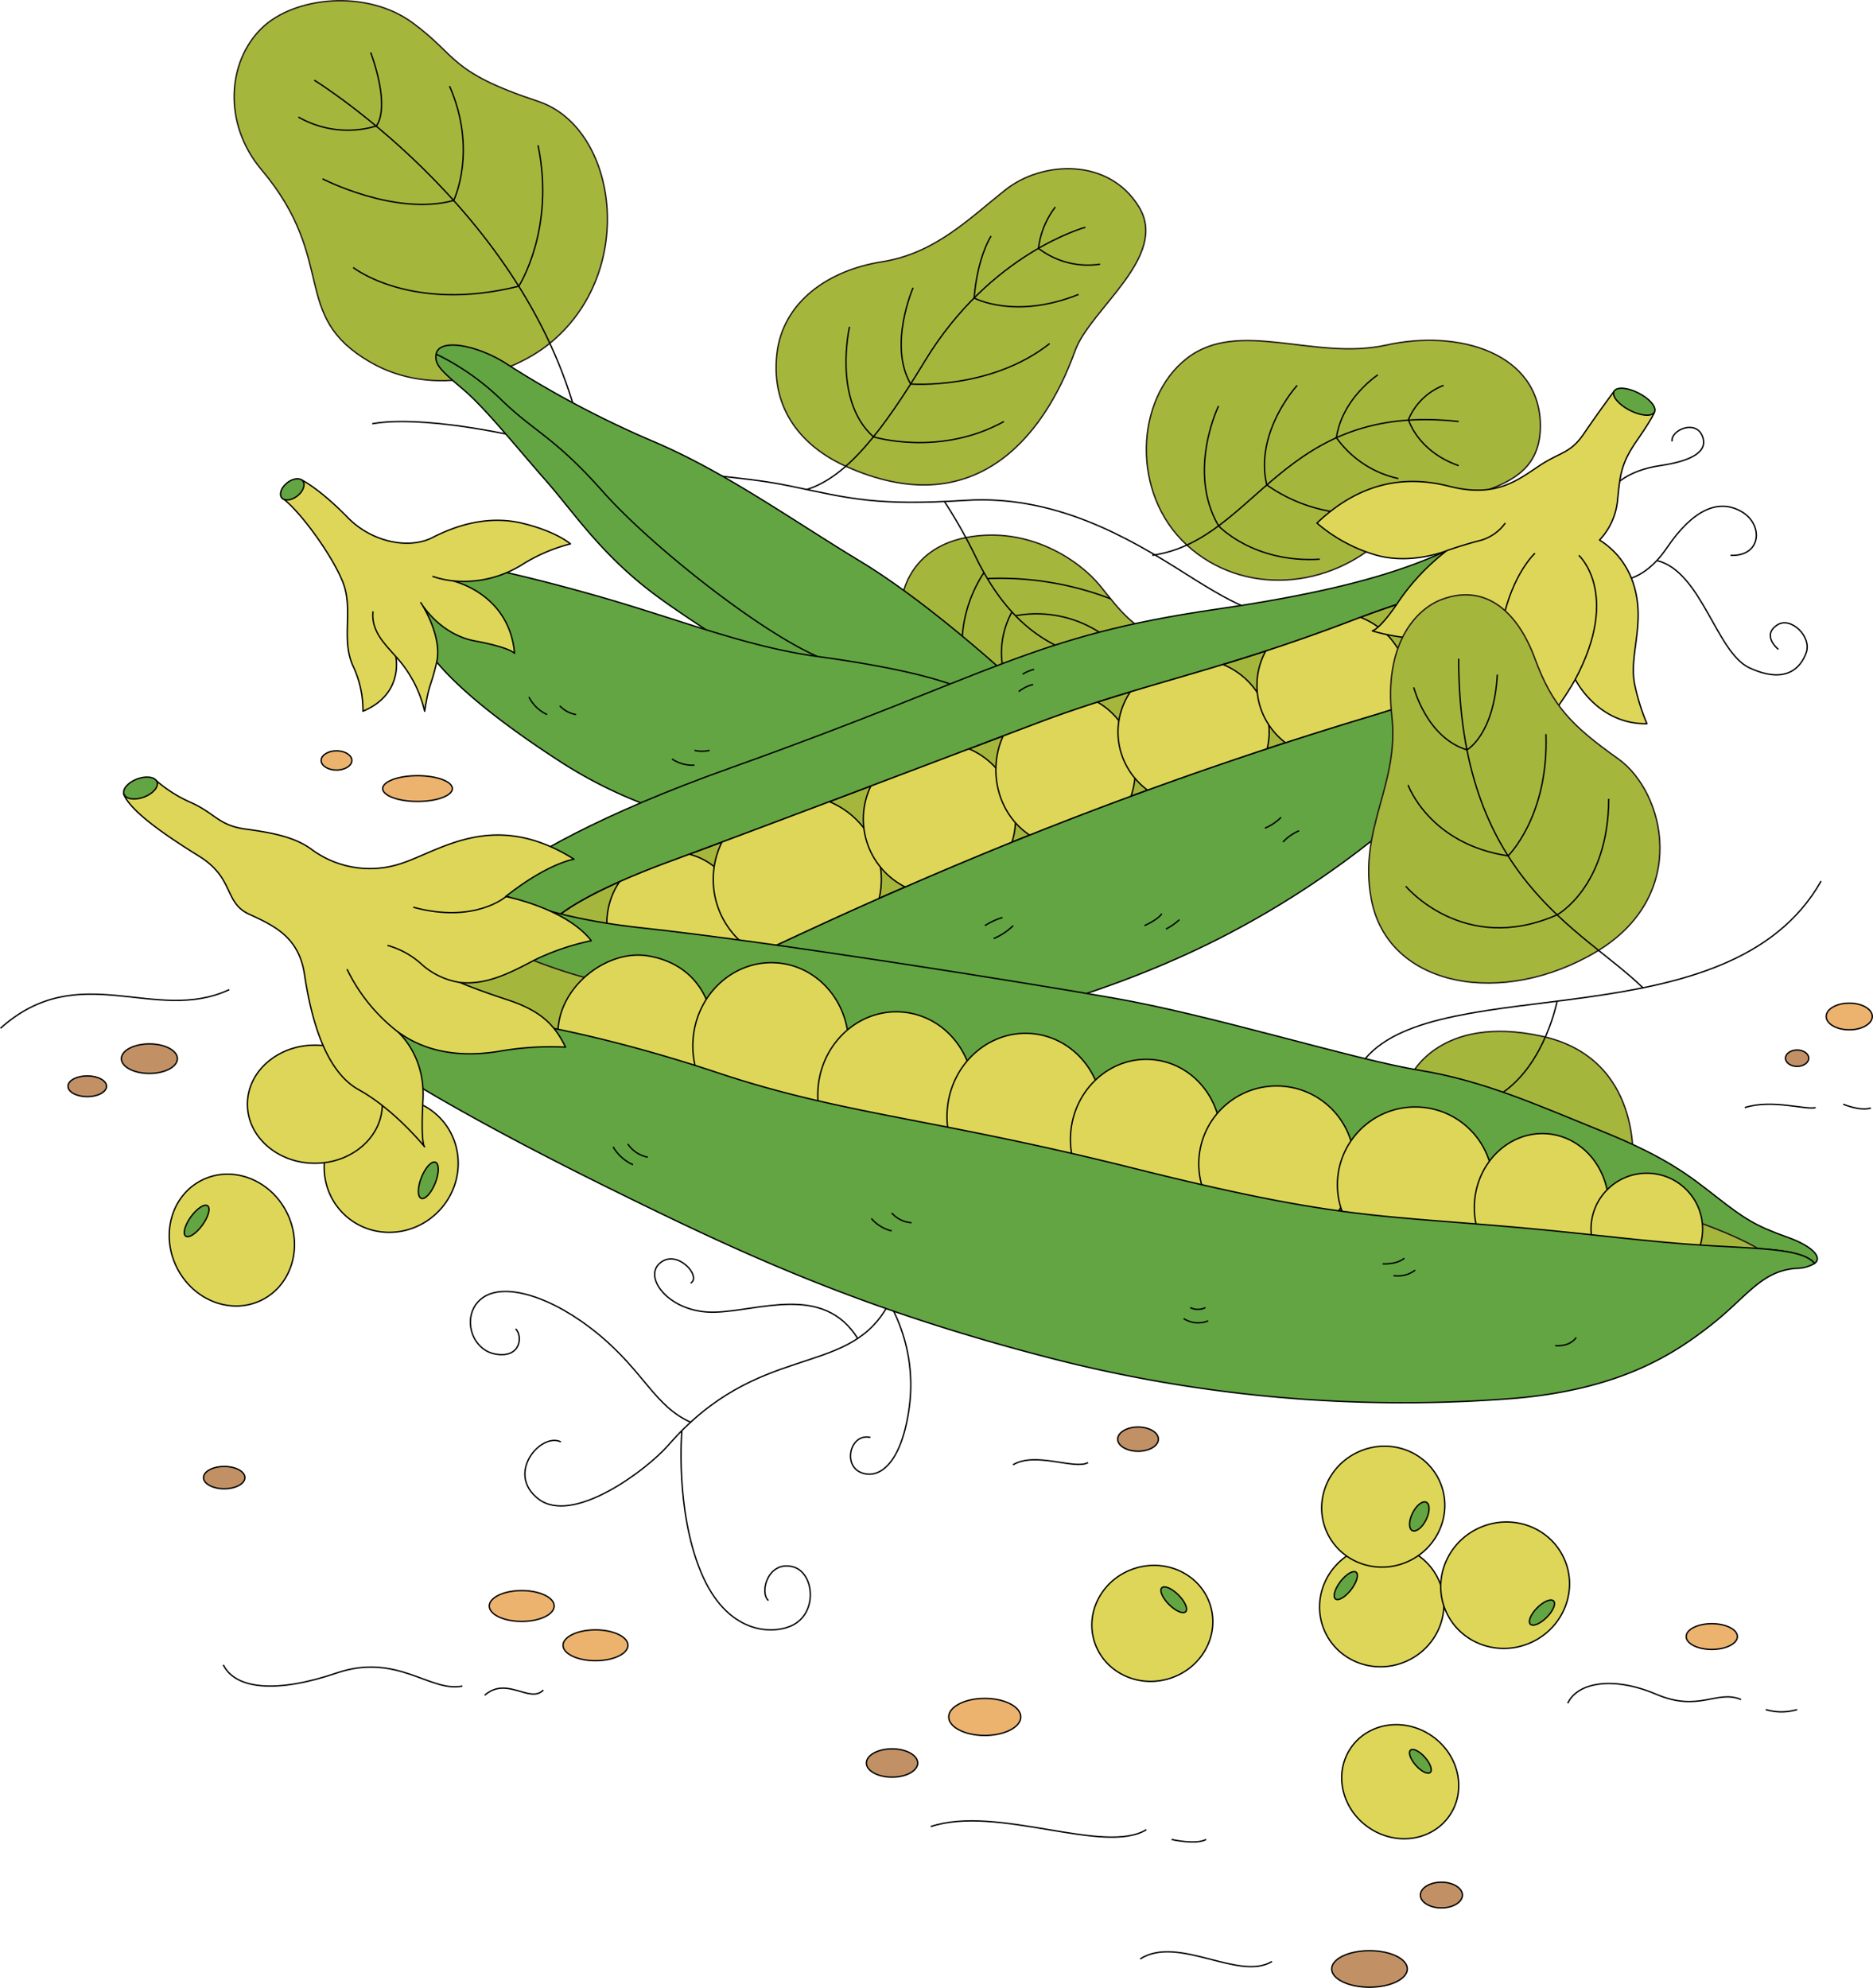 <svg xmlns="http://www.w3.org/2000/svg" xmlns:xlink="http://www.w3.org/1999/xlink" width="341.166" height="362.03" viewBox="0 0 341.166 362.03">
  <defs>
    <clipPath id="clip-path">
      <path id="Intersection_1" data-name="Intersection 1" d="M0,66.875a6.836,6.836,0,0,1,1.8-4.587s2.542-4.449,22.026-11.649,47.867-18,66.929-25.2,33.039-9.394,57.608-18.781S177.615.56,177.615.56a7.694,7.694,0,0,1,.67,3.3c.009,4.65-3.432,13.313-26.111,20.087A754.224,754.224,0,0,0,67.668,54.874C42.46,65.71,27.7,74.068,16.643,76.69a15.45,15.45,0,0,1-3.565.42C5.872,77.109.014,71.985,0,66.875Z" transform="translate(0)" fill="none"/>
    </clipPath>
  </defs>
  <g id="Group_3651" data-name="Group 3651" transform="translate(-94.286 -200.197)">
    <g id="Group_3509" data-name="Group 3509" transform="translate(136.935 200.328)">
      <g id="Group_3504" data-name="Group 3504" transform="translate(0)">
        <path id="Path_11686" data-name="Path 11686" d="M139.934,205.367c5.915-5.807,19.111-7.167,27.492-1.034s6.525,8.9,22.919,14.334c14.433,4.78,18.2,31.062,2.017,44.122-6.984,5.637-21.009,10.052-32.587,3.375-14.81-8.543-5.8-18.368-19.842-35.056C132.883,222.728,133.7,211.486,139.934,205.367Z" transform="translate(-134.948 -200.328)" fill="#a5b63d" stroke="#231815" stroke-miterlimit="10" stroke-width="0.25"/>
        <path id="Path_11687" data-name="Path 11687" d="M148.855,214.12s42.2,25.972,49.3,68.236" transform="translate(-134.266 -199.653)" fill="none" stroke="#000" stroke-miterlimit="10" stroke-width="0.25"/>
        <path id="Path_11688" data-name="Path 11688" d="M146.1,221.07a18.078,18.078,0,0,0,14.163,1.644s2.793-2.712-.982-13.4" transform="translate(-134.401 -199.888)" fill="none" stroke="#000" stroke-miterlimit="10" stroke-width="0.25"/>
        <path id="Path_11689" data-name="Path 11689" d="M150.292,232.039s13.261,6.867,23.886,3.94c0,0,4.42-9-.744-20.823" transform="translate(-134.196 -199.602)" fill="none" stroke="#000" stroke-miterlimit="10" stroke-width="0.25"/>
        <path id="Path_11690" data-name="Path 11690" d="M155.609,247.684s10.542,8.321,30.166,3.408c0,0,6.688-10.3,3.516-25.666" transform="translate(-133.935 -199.099)" fill="none" stroke="#000" stroke-miterlimit="10" stroke-width="0.25"/>
      </g>
      <path id="Path_11691" data-name="Path 11691" d="M158.928,273.788c.474,0,8.7-2.263,33.515,3.94s31.919,5.164,42.664,7.416,15.6,3.64,31.888,2.6,29.636,6.742,40.035,13.336,13.9,7.957,19.254,7.016" transform="translate(-133.773 -196.749)" fill="none" stroke="#000" stroke-miterlimit="10" stroke-width="0.25"/>
      <g id="Group_3505" data-name="Group 3505" transform="translate(98.715 30.588)">
        <path id="Path_11692" data-name="Path 11692" d="M241.745,283.679c-7.835-3.527-13.682-10.248-12.552-20.421,1.058-9.527,9.405-15.287,19.162-16.815s15.989-7.994,22.572-13.167,18.692-5.877,24.218,3.174-8.906,18.618-11.639,26.216C277.627,279.007,264.73,294.026,241.745,283.679Z" transform="translate(-229.053 -229.488)" fill="#a5b63d" stroke="#231815" stroke-miterlimit="10" stroke-width="0.25"/>
        <path id="Path_11693" data-name="Path 11693" d="M285.137,239.657s-17.31,4.651-29.289,24.436c-7.536,12.447-14.063,21.028-21.476,23.329" transform="translate(-228.792 -228.99)" fill="none" stroke="#000" stroke-miterlimit="10" stroke-width="0.25"/>
        <path id="Path_11694" data-name="Path 11694" d="M277.689,236.143a15.309,15.309,0,0,0-3.077,7.525,14.808,14.808,0,0,0,11.224,2.888" transform="translate(-226.821 -229.162)" fill="none" stroke="#000" stroke-miterlimit="10" stroke-width="0.25"/>
        <path id="Path_11695" data-name="Path 11695" d="M266.537,241.174s-2.46,3.658-3.1,11.288c0,0,7.386,4.017,19.025-.639" transform="translate(-227.368 -228.916)" fill="none" stroke="#000" stroke-miterlimit="10" stroke-width="0.25"/>
        <path id="Path_11696" data-name="Path 11696" d="M252.945,250.158s-4.568,10.436-.447,17.531c0,0,14.536,1.153,25.317-7.362" transform="translate(-227.988 -228.476)" fill="none" stroke="#000" stroke-miterlimit="10" stroke-width="0.25"/>
        <path id="Path_11697" data-name="Path 11697" d="M241.837,256.942s-3.113,13.376,4.354,20.037c0,0,12.062,3.689,23.763-2.788" transform="translate(-228.458 -228.143)" fill="none" stroke="#000" stroke-miterlimit="10" stroke-width="0.25"/>
      </g>
      <g id="Group_3506" data-name="Group 3506" transform="translate(166.161 61.842)">
        <path id="Path_11698" data-name="Path 11698" d="M365.111,274.841c-.028-13.255-14.876-17.615-28.042-14.69s-26.889-4.931-36.346,2.428-10.2,24.648,0,33.991,25.986,8.12,35.975-1.494S365.143,289.506,365.111,274.841Z" transform="translate(-293.349 -259.282)" fill="#a5b63d" stroke="#231815" stroke-miterlimit="10" stroke-width="0.25"/>
        <path id="Path_11699" data-name="Path 11699" d="M350.186,273.4c-32.348-3.606-36.748,21.638-55.818,24.367" transform="translate(-293.299 -258.608)" fill="none" stroke="#000" stroke-miterlimit="10" stroke-width="0.25"/>
        <path id="Path_11700" data-name="Path 11700" d="M345.251,267.115a11.361,11.361,0,0,0-6.389,6.226s1.618,5.744,9.144,8.389" transform="translate(-291.12 -258.899)" fill="none" stroke="#000" stroke-miterlimit="10" stroke-width="0.25"/>
        <path id="Path_11701" data-name="Path 11701" d="M333.893,265.294s-6.487,4.222-7.54,11.438a18.829,18.829,0,0,0,11.286,7.436" transform="translate(-291.733 -258.988)" fill="none" stroke="#000" stroke-miterlimit="10" stroke-width="0.25"/>
        <path id="Path_11702" data-name="Path 11702" d="M319.817,267.115s-7.831,8.494-5.531,18.126a28.652,28.652,0,0,0,18.677,5.154" transform="translate(-292.345 -258.899)" fill="none" stroke="#000" stroke-miterlimit="10" stroke-width="0.25"/>
        <path id="Path_11703" data-name="Path 11703" d="M306.007,270.685s-5.812,11.879,0,21.833c0,0,6.316,6.81,18.434,6.076" transform="translate(-292.856 -258.724)" fill="none" stroke="#000" stroke-miterlimit="10" stroke-width="0.25"/>
      </g>
      <g id="Group_3507" data-name="Group 3507" transform="translate(121.502 91.205)">
        <path id="Path_11704" data-name="Path 11704" d="M250.776,305.465s.551-9.762,11.894-11.929,20.586,4.206,24.283,8.732,6.118,8.285,13.447,10.643l-33.586,6.565Z" transform="translate(-250.776 -286.989)" fill="#a5b63d" stroke="#231815" stroke-miterlimit="10" stroke-width="0.25"/>
        <path id="Path_11705" data-name="Path 11705" d="M258.288,287.274a93.028,93.028,0,0,1,5.927,10.561c4.078,8.159,10.475,16.186,21.968,18.068" transform="translate(-250.408 -287.274)" fill="none" stroke="#000" stroke-miterlimit="10" stroke-width="0.25"/>
        <path id="Path_11706" data-name="Path 11706" d="M265.745,300.648a56.352,56.352,0,0,1,22.438,3.684" transform="translate(-250.043 -286.622)" fill="none" stroke="#000" stroke-miterlimit="10" stroke-width="0.25"/>
        <path id="Path_11707" data-name="Path 11707" d="M265.329,299.614a24.28,24.28,0,0,0-3.938,11.569" transform="translate(-250.256 -286.67)" fill="none" stroke="#000" stroke-miterlimit="10" stroke-width="0.25"/>
        <path id="Path_11708" data-name="Path 11708" d="M270.1,306.448a15.4,15.4,0,0,0-1.512,10.894" transform="translate(-249.922 -286.335)" fill="none" stroke="#000" stroke-miterlimit="10" stroke-width="0.25"/>
        <path id="Path_11709" data-name="Path 11709" d="M270.634,307.119a21.183,21.183,0,0,1,15.246,3" transform="translate(-249.803 -286.319)" fill="none" stroke="#000" stroke-miterlimit="10" stroke-width="0.25"/>
      </g>
      <g id="Group_3508" data-name="Group 3508" transform="translate(249.595 77.703)">
        <path id="Path_11710" data-name="Path 11710" d="M385.205,276.964c-.278-2.038,4.168-3.983,5.465-1.112s-1.73,4.65-7.673,5.521-9.554,3.834-10.11,6.983" transform="translate(-372.887 -274.403)" fill="none" stroke="#000" stroke-miterlimit="10" stroke-width="0.25"/>
        <path id="Path_11711" data-name="Path 11711" d="M374.653,301.558s4.816,1.038,9.539-5.908,9.355-8.971,13.522-6.615,3.705,8.266-1.945,8" transform="translate(-372.801 -273.732)" fill="none" stroke="#000" stroke-miterlimit="10" stroke-width="0.25"/>
        <path id="Path_11712" data-name="Path 11712" d="M404.125,313.7s-3.172-2.529-.184-4.46c2.465-1.592,6.289,2.162,5.27,5.033s-3.8,5.835-10.373,2.779c-6.03-2.8-8.7-17.57-16.845-19.532" transform="translate(-372.441 -273.271)" fill="none" stroke="#000" stroke-miterlimit="10" stroke-width="0.25"/>
      </g>
    </g>
    <g id="Group_3510" data-name="Group 3510" transform="translate(173.678 263.039)">
      <path id="Path_11713" data-name="Path 11713" d="M170.026,261.758c.519-2.946,7.445-1.667,12.666,1.667a180.962,180.962,0,0,0,27.112,14.333c13,5.556,24.889,14.112,37.556,21.779s27.556,21.444,27.556,21.444-28.113,7.514-28.453,7.646-27.77-16.313-37.215-23.535-14.222-14.622-19.334-20.422-10.879-13.023-14.94-16.468S169.693,263.647,170.026,261.758Z" transform="translate(-169.974 -260.11)" fill="#62a542" stroke="#000" stroke-linejoin="round" stroke-width="0.25"/>
      <path id="Path_11714" data-name="Path 11714" d="M170.024,261.681a45.467,45.467,0,0,1,12,8.445c6.111,5.889,9.555,6.666,18.333,16.555s28.5,25.465,39.14,30.066" transform="translate(-169.972 -260.033)" fill="none" stroke="#000" stroke-miterlimit="10" stroke-width="0.25"/>
    </g>
    <g id="Group_3512" data-name="Group 3512" transform="translate(144.66 286.607)">
      <path id="Path_11715" data-name="Path 11715" d="M176.533,298.3s7.869,1.323,22.834,5.564,27.221,9.3,40.38,11.091,23.737,4.162,28.124,6.784l-56.635,21.2a81.578,81.578,0,0,1-18.449-8.9c-9.547-6.192-19.8-13.8-24.348-20.641L164.922,299.2Z" transform="translate(-141.204 -281.808)" fill="#62a542" stroke="#000" stroke-linejoin="round" stroke-width="0.25"/>
      <path id="Path_11716" data-name="Path 11716" d="M186.135,321.209a6.984,6.984,0,0,0,3.313,3.2" transform="translate(-140.165 -280.686)" fill="none" stroke="#000" stroke-miterlimit="10" stroke-width="0.25"/>
      <path id="Path_11717" data-name="Path 11717" d="M191.489,322.735a5.27,5.27,0,0,0,2.976,1.6" transform="translate(-139.902 -280.611)" fill="none" stroke="#000" stroke-miterlimit="10" stroke-width="0.25"/>
      <path id="Path_11718" data-name="Path 11718" d="M210.977,331.971a6.7,6.7,0,0,0,4.1,1.123" transform="translate(-138.948 -280.159)" fill="none" stroke="#000" stroke-miterlimit="10" stroke-width="0.25"/>
      <path id="Path_11719" data-name="Path 11719" d="M214.886,330.472a5.8,5.8,0,0,0,2.751,0" transform="translate(-138.756 -280.232)" fill="none" stroke="#000" stroke-miterlimit="10" stroke-width="0.25"/>
      <g id="Group_3511" data-name="Group 3511" transform="translate(0 0)">
        <path id="Path_11720" data-name="Path 11720" d="M146.838,283.524s3.227,1.545,8.4,6.853c4.393,4.5,11.151,5.838,15.445,3.633s10.137-4.1,16.367-2.593,8.744,3.753,8.744,3.753a31.1,31.1,0,0,0-8.628,3.676,20.09,20.09,0,0,1-12.846,3.057s10.338,2.233,11.3,13.208c0,0-.7-1.045-7.23-2.265s-9.843-6.967-9.843-6.967,4.013,6.01,2.878,10.887-1.31,3.4-2.181,8.885a22.181,22.181,0,0,0-5.26-9.973s1.568,6.818-5.982,9.973a18.855,18.855,0,0,0-1.858-8.347c-2.149-4.878.174-10.164-1.8-15.158s-8.044-13.277-11.136-15.379Z" transform="translate(-142.267 -282.532)" fill="#ddd658" stroke="#000" stroke-linejoin="round" stroke-width="0.25"/>
        <path id="Path_11721" data-name="Path 11721" d="M159.058,306.344c-.37,3.52,2.059,5.874,4.154,8.216" transform="translate(-141.493 -281.414)" fill="none" stroke="#000" stroke-miterlimit="10" stroke-width="0.25"/>
        <path id="Path_11722" data-name="Path 11722" d="M169.382,300.263a18.112,18.112,0,0,0,3.661.819" transform="translate(-140.985 -281.712)" fill="none" stroke="#000" stroke-miterlimit="10" stroke-width="0.25"/>
        <ellipse id="Ellipse_2026" data-name="Ellipse 2026" cx="2.453" cy="1.516" rx="2.453" ry="1.516" transform="translate(0 3.046) rotate(-38.383)" fill="#62a542" stroke="#000" stroke-linejoin="round" stroke-width="0.25"/>
      </g>
    </g>
    <g id="Group_3517" data-name="Group 3517" transform="translate(175.877 269.897)">
      <path id="Path_11723" data-name="Path 11723" d="M172.071,365.738s3.409-12.893,51.606-30.085,54.645-23.945,88.414-28.857,43.285-10.745,54.644-17.805l7.368,23.638s-18.726,31.62-59.556,53.109-89.027,22.916-89.027,22.916S184.011,385.078,172.071,365.738Z" transform="translate(-172.071 -265.554)" fill="#62a542" stroke="#000" stroke-linejoin="round" stroke-width="0.25"/>
      <path id="Path_11724" data-name="Path 11724" d="M189.582,363.814s2.542-4.448,22.027-11.649,47.866-18,66.928-25.2,33.04-9.394,57.608-18.781,29.253-6.093,29.253-6.093,7.176,13.648-25.441,23.391A754.013,754.013,0,0,0,255.451,356.4c-25.208,10.836-39.964,19.194-51.026,21.816S183.652,370.591,189.582,363.814Z" transform="translate(-171.301 -264.94)" fill="#a5b63d" stroke="#231815" stroke-miterlimit="10" stroke-width="0.25"/>
      <g id="Group_3515" data-name="Group 3515" transform="translate(16.482 36.586)">
        <g id="Group_3514" data-name="Group 3514" transform="translate(0 0)" clip-path="url(#clip-path)">
          <g id="Group_3513" data-name="Group 3513" transform="translate(12.456 5.191)">
            <ellipse id="Ellipse_2027" data-name="Ellipse 2027" cx="12.216" cy="12.932" rx="12.216" ry="12.932" transform="translate(0 43.751)" fill="#ddd658" stroke="#000" stroke-linejoin="round" stroke-width="0.25"/>
            <circle id="Ellipse_2028" data-name="Ellipse 2028" cx="15.31" cy="15.31" r="15.31" transform="translate(19.385 33.364)" fill="#ddd658" stroke="#000" stroke-linejoin="round" stroke-width="0.25"/>
            <circle id="Ellipse_2029" data-name="Ellipse 2029" cx="13.864" cy="13.864" r="13.864" transform="translate(46.726 23.816)" fill="#ddd658" stroke="#000" stroke-linejoin="round" stroke-width="0.25"/>
            <ellipse id="Ellipse_2030" data-name="Ellipse 2030" cx="12.704" cy="13.864" rx="12.704" ry="13.864" transform="translate(70.864 14.862)" fill="#ddd658" stroke="#000" stroke-linejoin="round" stroke-width="0.25"/>
            <ellipse id="Ellipse_2031" data-name="Ellipse 2031" cx="13.766" cy="13.349" rx="13.766" ry="13.349" transform="translate(93.112 8.487)" fill="#ddd658" stroke="#000" stroke-linejoin="round" stroke-width="0.25"/>
            <ellipse id="Ellipse_2032" data-name="Ellipse 2032" cx="13.766" cy="13.349" rx="13.766" ry="13.349" transform="translate(118.419)" fill="#ddd658" stroke="#000" stroke-linejoin="round" stroke-width="0.25"/>
          </g>
        </g>
        <path id="Path_11727" data-name="Path 11727" d="M189.582,363.814s2.542-4.448,22.027-11.649,47.866-18,66.928-25.2,33.04-9.394,57.608-18.781,29.253-6.093,29.253-6.093,7.176,13.648-25.441,23.391A754.013,754.013,0,0,0,255.451,356.4c-25.208,10.836-39.964,19.194-51.026,21.816S183.652,370.591,189.582,363.814Z" transform="translate(-187.783 -301.526)" fill="none" stroke="#000" stroke-linejoin="round" stroke-width="0.25"/>
      </g>
      <path id="Path_11728" data-name="Path 11728" d="M265.316,360.972a12.975,12.975,0,0,1,3.2-1.483" transform="translate(-167.503 -262.101)" fill="none" stroke="#000" stroke-miterlimit="10" stroke-width="0.25"/>
      <path id="Path_11729" data-name="Path 11729" d="M266.843,363.259a11.549,11.549,0,0,0,3.547-2.356" transform="translate(-167.429 -262.031)" fill="none" stroke="#000" stroke-miterlimit="10" stroke-width="0.25"/>
      <path id="Path_11730" data-name="Path 11730" d="M293.029,361s2.461-1.077,3.144-2.17" transform="translate(-166.146 -262.133)" fill="none" stroke="#000" stroke-miterlimit="10" stroke-width="0.25"/>
      <path id="Path_11731" data-name="Path 11731" d="M296.743,361.585a11.638,11.638,0,0,0,2.46-1.716" transform="translate(-165.964 -262.082)" fill="none" stroke="#000" stroke-miterlimit="10" stroke-width="0.25"/>
      <path id="Path_11732" data-name="Path 11732" d="M313.941,344.074a8.971,8.971,0,0,0,2.938-1.981" transform="translate(-165.121 -262.953)" fill="none" stroke="#000" stroke-miterlimit="10" stroke-width="0.25"/>
      <path id="Path_11733" data-name="Path 11733" d="M317.068,346.487a8.529,8.529,0,0,1,2.938-2.05" transform="translate(-164.968 -262.838)" fill="none" stroke="#000" stroke-miterlimit="10" stroke-width="0.25"/>
      <path id="Path_11734" data-name="Path 11734" d="M271.189,320.326a6.7,6.7,0,0,1,2.622-1.286" transform="translate(-167.216 -264.082)" fill="none" stroke="#000" stroke-miterlimit="10" stroke-width="0.25"/>
      <path id="Path_11735" data-name="Path 11735" d="M271.853,317.3a7.3,7.3,0,0,1,2.108-.884" transform="translate(-167.183 -264.211)" fill="none" stroke="#000" stroke-miterlimit="10" stroke-width="0.25"/>
      <g id="Group_3516" data-name="Group 3516" transform="translate(158.288 0)">
        <path id="Path_11736" data-name="Path 11736" d="M377.078,268.148s-2.9,3.895-5.445,7.645-4.22,3.281-8.238,5.96-7.97,5.826-16.341,3.683-16.452-.538-24.087,6.7a28.893,28.893,0,0,0,10.759,5.828c6.477,1.841,12.892-.807,12.892-.807a40.559,40.559,0,0,0-8.673,9.112c-3.55,5.358-4.889,5.491-4.889,5.491s12.695,4.316,23.775-1.942a30.216,30.216,0,0,0,.669,13.8c2.143,7.433,2.277,10.916,2.277,10.916s6.7-7.567,10.247-13.929c0,0,4.011,8.205,13.052,8.071a39.731,39.731,0,0,1-2.27-7.334c-.674-3.775.536-7.367.67-11.855s-1.206-10.581-7.032-14.264a12.18,12.18,0,0,0,3.281-7.3c.469-4.688.67-6.7,3.55-10.85s3.172-5.142,3.172-5.142Z" transform="translate(-322.967 -266.575)" fill="#ddd658" stroke="#000" stroke-linejoin="round" stroke-width="0.25"/>
        <path id="Path_11737" data-name="Path 11737" d="M368.473,296.614s7.7,6.936-.646,22.589" transform="translate(-320.77 -265.181)" fill="#ddd658" stroke="#000" stroke-linejoin="round" stroke-width="0.25"/>
        <path id="Path_11738" data-name="Path 11738" d="M345.514,296.033s2.415-.868,5.647-1.737a8.344,8.344,0,0,0,5.01-3.284" transform="translate(-321.863 -265.455)" fill="#ddd658" stroke="#000" stroke-linejoin="round" stroke-width="0.25"/>
        <path id="Path_11739" data-name="Path 11739" d="M361.1,296.254s-4,3.614-5.851,12.184" transform="translate(-321.386 -265.198)" fill="#ddd658" stroke="#000" stroke-linejoin="round" stroke-width="0.25"/>
        <ellipse id="Ellipse_2033" data-name="Ellipse 2033" cx="1.767" cy="4.14" rx="1.767" ry="4.14" transform="translate(53.306 3.145) rotate(-62.876)" fill="#62a542" stroke="#000" stroke-linejoin="round" stroke-width="0.25"/>
      </g>
    </g>
    <path id="Path_11740" data-name="Path 11740" d="M191.983,451.663c-3.638-1.778-10.145,5.794-4.042,10.428,6.236,4.736,19.6-5.216,23.655-9.866,16.293-18.68,32.13-12.26,39.629-24.84" transform="translate(4.461 11.122)" fill="none" stroke="#000" stroke-miterlimit="10" stroke-width="0.25"/>
    <path id="Path_11741" data-name="Path 11741" d="M184.207,431.226c1.272,1.176,1.077,5.388-3.624,4.6s-6.366-7.444-2.351-10.284,12.733-.2,21.058,6.66,10.279,13.146,16.8,16.024" transform="translate(3.997 10.977)" fill="none" stroke="#000" stroke-miterlimit="10" stroke-width="0.25"/>
    <path id="Path_11742" data-name="Path 11742" d="M214.518,423.178c2.107-1.175-2.5-6.366-5.63-3.624-3.067,2.684,1.861,9.109,9.991,8.913s19.826-5.221,26.074,4.784" transform="translate(5.565 10.7)" fill="none" stroke="#000" stroke-miterlimit="10" stroke-width="0.25"/>
    <path id="Path_11743" data-name="Path 11743" d="M212.7,448.575s-1.242,14.329,3.441,25.685,12.851,11.453,16.45,9.881c4.971-2.17,4.3-9.776.28-10.782-4.481-1.12-6.091,4.691-4.411,6.161" transform="translate(5.789 12.16)" fill="none" stroke="#000" stroke-miterlimit="10" stroke-width="0.25"/>
    <path id="Path_11744" data-name="Path 11744" d="M249.832,427.842a30.551,30.551,0,0,1,2.793,17.86c-1.477,10.251-5.672,12.894-8.862,11.467-3.174-1.42-1.824-7.125,1.824-6.342" transform="translate(7.231 11.145)" fill="none" stroke="#000" stroke-miterlimit="10" stroke-width="0.25"/>
    <g id="Group_3518" data-name="Group 3518" transform="translate(290.499 482.517)">
      <ellipse id="Ellipse_2034" data-name="Ellipse 2034" cx="11.068" cy="10.515" rx="11.068" ry="10.515" transform="translate(0 6.56) rotate(-17.237)" fill="#ddd658" stroke="#000" stroke-linejoin="round" stroke-width="0.25"/>
      <ellipse id="Ellipse_2035" data-name="Ellipse 2035" cx="1.222" cy="3.076" rx="1.222" ry="3.076" transform="translate(14.544 7.708) rotate(-45)" fill="#62a542" stroke="#000" stroke-linejoin="round" stroke-width="0.25"/>
    </g>
    <g id="Group_3519" data-name="Group 3519" transform="translate(331.017 477.828)">
      <ellipse id="Ellipse_2036" data-name="Ellipse 2036" cx="11.385" cy="11.068" rx="11.385" ry="11.068" transform="matrix(0.909, -0.416, 0.416, 0.909, 0, 9.468)" fill="#ddd658" stroke="#000" stroke-linejoin="round" stroke-width="0.25"/>
      <ellipse id="Ellipse_2037" data-name="Ellipse 2037" cx="3.076" cy="1.222" rx="3.076" ry="1.222" transform="matrix(0.611, -0.792, 0.792, 0.611, 5.555, 12.82)" fill="#62a542" stroke="#000" stroke-linejoin="round" stroke-width="0.25"/>
    </g>
    <g id="Group_3520" data-name="Group 3520" transform="translate(352.958 473.567)">
      <ellipse id="Ellipse_2038" data-name="Ellipse 2038" cx="11.791" cy="11.463" rx="11.791" ry="11.463" transform="matrix(0.909, -0.416, 0.416, 0.909, 0, 9.806)" fill="#ddd658" stroke="#000" stroke-linejoin="round" stroke-width="0.25"/>
      <ellipse id="Ellipse_2039" data-name="Ellipse 2039" cx="2.993" cy="1.23" rx="2.993" ry="1.23" transform="translate(19.21 21.551) rotate(-45)" fill="#62a542" stroke="#000" stroke-linejoin="round" stroke-width="0.25"/>
    </g>
    <g id="Group_3521" data-name="Group 3521" transform="translate(331.434 459.932)">
      <ellipse id="Ellipse_2040" data-name="Ellipse 2040" cx="11.276" cy="10.962" rx="11.276" ry="10.962" transform="matrix(0.909, -0.416, 0.416, 0.909, 0, 9.377)" fill="#ddd658" stroke="#000" stroke-linejoin="round" stroke-width="0.25"/>
      <ellipse id="Ellipse_2041" data-name="Ellipse 2041" cx="2.878" cy="1.379" rx="2.878" ry="1.379" transform="translate(18.865 18.396) rotate(-63.599)" fill="#62a542" stroke="#000" stroke-linejoin="round" stroke-width="0.25"/>
    </g>
    <g id="Group_3522" data-name="Group 3522" transform="translate(334.604 510.134)">
      <ellipse id="Ellipse_2042" data-name="Ellipse 2042" cx="10.135" cy="10.901" rx="10.135" ry="10.901" transform="translate(0 16.666) rotate(-55.309)" fill="#ddd658" stroke="#000" stroke-linejoin="round" stroke-width="0.25"/>
      <ellipse id="Ellipse_2043" data-name="Ellipse 2043" cx="1.109" cy="2.714" rx="1.109" ry="2.714" transform="matrix(0.747, -0.664, 0.664, 0.747, 15.771, 9.536)" fill="#62a542" stroke="#000" stroke-linejoin="round" stroke-width="0.25"/>
    </g>
    <ellipse id="Ellipse_2044" data-name="Ellipse 2044" cx="6.891" cy="3.328" rx="6.891" ry="3.328" transform="translate(336.849 555.444)" fill="#c19165" stroke="#000" stroke-linejoin="round" stroke-width="0.25"/>
    <ellipse id="Ellipse_2045" data-name="Ellipse 2045" cx="3.828" cy="2.344" rx="3.828" ry="2.344" transform="translate(353.008 542.975)" fill="#c19165" stroke="#000" stroke-linejoin="round" stroke-width="0.25"/>
    <path id="Path_11745" data-name="Path 11745" d="M292.277,540.352c6.938-4.406,18,4.126,24,.469" transform="translate(9.695 16.593)" fill="none" stroke="#000" stroke-miterlimit="10" stroke-width="0.25"/>
    <path id="Path_11746" data-name="Path 11746" d="M255.9,517.37c12.095-4.031,31.6,5.25,39.285.562" transform="translate(7.913 15.479)" fill="none" stroke="#000" stroke-miterlimit="10" stroke-width="0.25"/>
    <ellipse id="Ellipse_2046" data-name="Ellipse 2046" cx="4.677" cy="2.578" rx="4.677" ry="2.578" transform="translate(252.093 518.692)" fill="#c19165" stroke="#000" stroke-linejoin="round" stroke-width="0.25"/>
    <ellipse id="Ellipse_2047" data-name="Ellipse 2047" cx="6.563" cy="3.375" rx="6.563" ry="3.375" transform="translate(267.094 509.503)" fill="#ecb36f" stroke="#000" stroke-linejoin="round" stroke-width="0.25"/>
    <ellipse id="Ellipse_2048" data-name="Ellipse 2048" cx="5.912" cy="2.81" rx="5.912" ry="2.81" transform="translate(196.84 497.021)" fill="#ecb36f" stroke="#000" stroke-linejoin="round" stroke-width="0.25"/>
    <ellipse id="Ellipse_2049" data-name="Ellipse 2049" cx="5.912" cy="2.81" rx="5.912" ry="2.81" transform="translate(183.408 489.866)" fill="#ecb36f" stroke="#000" stroke-linejoin="round" stroke-width="0.25"/>
    <path id="Path_11747" data-name="Path 11747" d="M297.729,519.555s4.407,1.032,6.282,0" transform="translate(9.962 15.637)" fill="none" stroke="#000" stroke-miterlimit="10" stroke-width="0.25"/>
    <ellipse id="Ellipse_2050" data-name="Ellipse 2050" cx="3.709" cy="2.205" rx="3.709" ry="2.205" transform="translate(297.874 460.083)" fill="#c19165" stroke="#000" stroke-linejoin="round" stroke-width="0.25"/>
    <path id="Path_11748" data-name="Path 11748" d="M270.183,454.561c4.083-2.476,11.232.954,13.68-.408" transform="translate(8.612 12.408)" fill="none" stroke="#000" stroke-miterlimit="10" stroke-width="0.25"/>
    <ellipse id="Ellipse_2051" data-name="Ellipse 2051" cx="4.662" cy="2.348" rx="4.662" ry="2.348" transform="translate(401.424 495.892)" fill="#ecb36f" stroke="#000" stroke-linejoin="round" stroke-width="0.25"/>
    <path id="Path_11749" data-name="Path 11749" d="M366.52,496.076c1.77-3.811,8.3-4.968,16.128-1.633s10.957-.885,15.447.952" transform="translate(13.331 14.311)" fill="none" stroke="#000" stroke-miterlimit="10" stroke-width="0.25"/>
    <path id="Path_11750" data-name="Path 11750" d="M400.9,497.01a10.053,10.053,0,0,0,5.716,0" transform="translate(15.016 14.533)" fill="none" stroke="#000" stroke-miterlimit="10" stroke-width="0.25"/>
    <g id="Group_3523" data-name="Group 3523" transform="translate(412.096 382.882)">
      <ellipse id="Ellipse_2052" data-name="Ellipse 2052" cx="4.202" cy="2.428" rx="4.202" ry="2.428" transform="translate(14.827 0)" fill="#ecb36f" stroke="#000" stroke-linejoin="round" stroke-width="0.25"/>
      <ellipse id="Ellipse_2053" data-name="Ellipse 2053" cx="2.121" cy="1.491" rx="2.121" ry="1.491" transform="translate(7.41 8.538)" fill="#c19165" stroke="#000" stroke-linejoin="round" stroke-width="0.25"/>
      <path id="Path_11751" data-name="Path 11751" d="M397.259,392.522c4.987-1.585,11.046.466,12.91,0" transform="translate(-397.259 -373.497)" fill="none" stroke="#000" stroke-miterlimit="10" stroke-width="0.25"/>
      <path id="Path_11752" data-name="Path 11752" d="M414.364,391.91s3.076,1.312,5.033.682" transform="translate(-396.421 -373.497)" fill="none" stroke="#000" stroke-miterlimit="10" stroke-width="0.25"/>
    </g>
    <ellipse id="Ellipse_2054" data-name="Ellipse 2054" cx="11.208" cy="12.209" rx="11.208" ry="12.209" transform="matrix(0.893, -0.449, 0.449, 0.893, 121.029, 420.165)" fill="#ddd658" stroke="#000" stroke-linejoin="round" stroke-width="0.25"/>
    <ellipse id="Ellipse_2055" data-name="Ellipse 2055" cx="3.407" cy="1.293" rx="3.407" ry="1.293" transform="matrix(0.586, -0.81, 0.81, 0.586, 127.06, 424.552)" fill="#62a542" stroke="#000" stroke-linejoin="round" stroke-width="0.25"/>
    <ellipse id="Ellipse_2056" data-name="Ellipse 2056" cx="12.391" cy="12.04" rx="12.391" ry="12.04" transform="matrix(0.695, -0.719, 0.719, 0.695, 148.269, 412.946)" fill="#ddd658" stroke="#000" stroke-linejoin="round" stroke-width="0.25"/>
    <ellipse id="Ellipse_2057" data-name="Ellipse 2057" cx="3.534" cy="1.363" rx="3.534" ry="1.363" transform="translate(169.739 417.932) rotate(-68.446)" fill="#62a542" stroke="#000" stroke-linejoin="round" stroke-width="0.25"/>
    <ellipse id="Ellipse_2058" data-name="Ellipse 2058" cx="4.132" cy="1.745" rx="4.132" ry="1.745" transform="translate(144.566 393.422)" fill="none" stroke="#000" stroke-miterlimit="10" stroke-width="0.25"/>
    <ellipse id="Ellipse_2059" data-name="Ellipse 2059" cx="12.287" cy="10.759" rx="12.287" ry="10.759" transform="translate(139.347 390.53)" fill="#ddd658" stroke="#000" stroke-linejoin="round" stroke-width="0.25"/>
    <ellipse id="Ellipse_2060" data-name="Ellipse 2060" cx="5.104" cy="2.693" rx="5.104" ry="2.693" transform="translate(116.392 390.304)" fill="#c19165" stroke="#000" stroke-linejoin="round" stroke-width="0.25"/>
    <ellipse id="Ellipse_2061" data-name="Ellipse 2061" cx="3.512" cy="1.889" rx="3.512" ry="1.889" transform="translate(106.666 396.137)" fill="#c19165" stroke="#000" stroke-linejoin="round" stroke-width="0.25"/>
    <path id="Path_11753" data-name="Path 11753" d="M94.37,379.053c14.362-12.862,28.121-.71,41.679-7.037" transform="translate(0 8.41)" fill="none" stroke="#000" stroke-miterlimit="10" stroke-width="0.25"/>
    <ellipse id="Ellipse_2062" data-name="Ellipse 2062" cx="6.348" cy="2.346" rx="6.348" ry="2.346" transform="translate(163.992 341.463)" fill="#ecb36f" stroke="#000" stroke-linejoin="round" stroke-width="0.25"/>
    <ellipse id="Ellipse_2063" data-name="Ellipse 2063" cx="2.795" cy="1.753" rx="2.795" ry="1.753" transform="translate(152.784 336.934)" fill="#ecb36f" stroke="#000" stroke-linejoin="round" stroke-width="0.25"/>
    <path id="Path_11754" data-name="Path 11754" d="M133.064,489.234c2.185,4.449,9.677,5.229,20.681,1.483s17.014,3.609,22.867,2.39" transform="translate(1.895 14.152)" fill="none" stroke="#000" stroke-miterlimit="10" stroke-width="0.25"/>
    <path id="Path_11755" data-name="Path 11755" d="M178.446,494.577c4.059-3.535,8.195,1.561,10.692-.937" transform="translate(4.118 14.35)" fill="none" stroke="#000" stroke-miterlimit="10" stroke-width="0.25"/>
    <g id="Group_3525" data-name="Group 3525" transform="translate(342.967 308.522)">
      <g id="Group_3524" data-name="Group 3524" transform="translate(0.622 0)">
        <path id="Path_11756" data-name="Path 11756" d="M345.474,304.236c7.88-2.8,13.645,2.371,16.769,10.874s6.613,12.161,15.138,18.211,13.1,24.911-3.913,35.116-38.009,6.66-41.041-9.559c-2.408-12.879,5.166-20.8,3.746-33.327S340.1,306.148,345.474,304.236Z" transform="translate(-331.951 -303.469)" fill="#a5b63d" stroke="#231815" stroke-miterlimit="10" stroke-width="0.25"/>
        <path id="Path_11757" data-name="Path 11757" d="M347.579,314.566c0,40.13,22.48,49.073,33.621,59.987" transform="translate(-331.185 -302.926)" fill="none" stroke="#000" stroke-miterlimit="10" stroke-width="0.25"/>
        <path id="Path_11758" data-name="Path 11758" d="M339.778,319.65s2.353,9.161,9.69,11.374c0,0,4.928-2.689,5.53-13.7" transform="translate(-331.567 -302.79)" fill="none" stroke="#000" stroke-miterlimit="10" stroke-width="0.25"/>
        <path id="Path_11759" data-name="Path 11759" d="M338.792,336.928s3.834,10.727,18.215,12.9c0,0,7.414-7.2,6.9-22.167" transform="translate(-331.615 -302.285)" fill="none" stroke="#000" stroke-miterlimit="10" stroke-width="0.25"/>
        <path id="Path_11760" data-name="Path 11760" d="M338.384,354.8s10.566,12.695,27.572,5.213c0,0,9.332-5.039,9.406-21.122" transform="translate(-331.636 -301.734)" fill="none" stroke="#000" stroke-miterlimit="10" stroke-width="0.25"/>
      </g>
      <path id="Path_11761" data-name="Path 11761" d="M414.39,353.169c-16.684,29.46-69.442,16.17-83.032,32.341" transform="translate(-331.358 -301.035)" fill="none" stroke="#000" stroke-miterlimit="10" stroke-width="0.25"/>
      <path id="Path_11762" data-name="Path 11762" d="M339.275,387.342s5.173-11.247,23.8-7.212c18.534,4.017,16.588,23.245,16.588,23.245Z" transform="translate(-330.97 -299.757)" fill="#a5b63d" stroke="#231815" stroke-miterlimit="10" stroke-width="0.25"/>
      <path id="Path_11763" data-name="Path 11763" d="M365.126,374.019s-2.121,11.178-9.809,16.582" transform="translate(-330.184 -300.013)" fill="none" stroke="#000" stroke-miterlimit="10" stroke-width="0.25"/>
    </g>
    <ellipse id="Ellipse_2064" data-name="Ellipse 2064" cx="3.771" cy="2.031" rx="3.771" ry="2.031" transform="translate(131.357 467.263)" fill="#c19165" stroke="#000" stroke-linejoin="round" stroke-width="0.25"/>
    <path id="Path_11764" data-name="Path 11764" d="M280.627,379.009a3.893,3.893,0,0,1,1.959,1.61" transform="translate(9.124 8.753)" fill="none" stroke="#000" stroke-miterlimit="10" stroke-width="0.25"/>
    <path id="Path_11765" data-name="Path 11765" d="M282.005,377.55a3.839,3.839,0,0,1,1.513,1.794" transform="translate(9.191 8.681)" fill="none" stroke="#000" stroke-miterlimit="10" stroke-width="0.25"/>
    <g id="Group_3529" data-name="Group 3529" transform="translate(116.258 340.939)">
      <g id="Group_3527" data-name="Group 3527" transform="translate(43.363 18.545)">
        <path id="Path_11766" data-name="Path 11766" d="M165.331,373.857c.8-.094,18.077,4.67,18.077,4.67s15.672,1.978,38.558,9.607,39.274,8.276,75.441,17.317,43.587,8.55,68.753,10.72c15.827,1.365,25.39,2.857,38.2,3.548,9.678.52,15.426.776,17.409,3.142,1.575-1.2-.708-3.278-4.948-4.779-5.795-2.052-7.847-3.381-12.8-7.244s-9.055-7.243-21.007-12.073-21.492-9.177-33.323-11.108-37.669-10.021-55.779-13.161-61.975-10.179-85.856-12.761-31.3-9.682-31.3-9.682-12.015.916-17.712,10.327c-3.258,5.383-3.716,13.606,1.222,21.01C162.462,378.807,164.906,373.908,165.331,373.857Z" transform="translate(-156.574 -352.052)" fill="#62a542" stroke="#000" stroke-linejoin="round" stroke-width="0.25"/>
        <path id="Path_11767" data-name="Path 11767" d="M182.8,364.959s10,4.589,18.359,6.1l-2.319,11.408-23.563-4.57L168.9,367.684Z" transform="translate(-155.97 -351.42)" fill="#a5b63d" stroke="#231815" stroke-miterlimit="10" stroke-width="0.25"/>
        <path id="Path_11768" data-name="Path 11768" d="M386.188,411.353s12.158,3.868,16.566,7.633H386.188Z" transform="translate(-145.326 -349.147)" fill="#a5b63d" stroke="#231815" stroke-miterlimit="10" stroke-width="0.25"/>
        <g id="Group_3526" data-name="Group 3526" transform="translate(36.277 14.646)">
          <path id="Path_11769" data-name="Path 11769" d="M219.459,382.414c.624-8.048-3.41-14.871-11.92-16.26-7.137-1.165-15.709,5.129-16.333,13.176s4.714,15.026,11.923,15.585S218.835,390.462,219.459,382.414Z" transform="translate(-191.157 -366.014)" fill="#ddd658" stroke="#000" stroke-linejoin="round" stroke-width="0.25"/>
          <ellipse id="Ellipse_2065" data-name="Ellipse 2065" cx="15.022" cy="14.182" rx="15.022" ry="14.182" transform="translate(23.468 30.279) rotate(-85.563)" fill="#ddd658" stroke="#000" stroke-linejoin="round" stroke-width="0.25"/>
          <ellipse id="Ellipse_2066" data-name="Ellipse 2066" cx="15.022" cy="14.182" rx="15.022" ry="14.182" transform="translate(46.226 39.228) rotate(-85.563)" fill="#ddd658" stroke="#000" stroke-linejoin="round" stroke-width="0.25"/>
          <ellipse id="Ellipse_2067" data-name="Ellipse 2067" cx="15.022" cy="14.182" rx="15.022" ry="14.182" transform="translate(69.766 43.148) rotate(-85.563)" fill="#ddd658" stroke="#000" stroke-linejoin="round" stroke-width="0.25"/>
          <ellipse id="Ellipse_2068" data-name="Ellipse 2068" cx="14.465" cy="13.705" rx="14.465" ry="13.705" transform="translate(92.294 46.809) rotate(-85.563)" fill="#ddd658" stroke="#000" stroke-linejoin="round" stroke-width="0.25"/>
          <circle id="Ellipse_2069" data-name="Ellipse 2069" cx="14.169" cy="14.169" r="14.169" transform="translate(116.745 23.841)" fill="#ddd658" stroke="#000" stroke-linejoin="round" stroke-width="0.25"/>
          <circle id="Ellipse_2070" data-name="Ellipse 2070" cx="14.169" cy="14.169" r="14.169" transform="translate(141.996 27.662)" fill="#ddd658" stroke="#000" stroke-linejoin="round" stroke-width="0.25"/>
          <ellipse id="Ellipse_2071" data-name="Ellipse 2071" cx="13.327" cy="12.234" rx="13.327" ry="12.234" transform="translate(165.942 58.168) rotate(-85.563)" fill="#ddd658" stroke="#000" stroke-linejoin="round" stroke-width="0.25"/>
          <circle id="Ellipse_2072" data-name="Ellipse 2072" cx="10.168" cy="10.168" r="10.168" transform="translate(188.186 39.725)" fill="#ddd658" stroke="#000" stroke-linejoin="round" stroke-width="0.25"/>
        </g>
        <path id="Path_11770" data-name="Path 11770" d="M166.341,388.934s11.358,7.193,35.442,19.079,46.106,22.306,82.259,31.48a257.485,257.485,0,0,0,82.986,6.908c19.317-1.69,28.976-8.089,35.616-13.28s9.176-9.9,15.575-10.383a6.658,6.658,0,0,0,3.378-.9c-1.983-2.365-7.731-2.621-17.409-3.142-12.812-.69-22.375-2.183-38.2-3.548-25.165-2.169-32.587-1.677-68.753-10.72s-52.554-9.687-75.441-17.317-38.558-9.607-38.558-9.607-17.276-4.764-18.077-4.67c-.425.05-2.869,4.95-5.066,9.532A27.5,27.5,0,0,0,166.341,388.934Z" transform="translate(-156.402 -351.034)" fill="#62a542" stroke="#000" stroke-linejoin="round" stroke-width="0.25"/>
      </g>
      <path id="Path_11771" data-name="Path 11771" d="M200.748,399.3a7.994,7.994,0,0,0,3.637,3.268" transform="translate(-111.048 -331.193)" fill="none" stroke="#000" stroke-miterlimit="10" stroke-width="0.25"/>
      <path id="Path_11772" data-name="Path 11772" d="M203.306,398.81a5.66,5.66,0,0,0,3.638,2.405" transform="translate(-110.922 -331.216)" fill="none" stroke="#000" stroke-miterlimit="10" stroke-width="0.25"/>
      <path id="Path_11773" data-name="Path 11773" d="M245.6,411.75a7.062,7.062,0,0,0,3.7,2.26" transform="translate(-108.851 -330.582)" fill="none" stroke="#000" stroke-miterlimit="10" stroke-width="0.25"/>
      <path id="Path_11774" data-name="Path 11774" d="M249.127,410.782a5.242,5.242,0,0,0,3.613,1.78" transform="translate(-108.678 -330.63)" fill="none" stroke="#000" stroke-miterlimit="10" stroke-width="0.25"/>
      <path id="Path_11775" data-name="Path 11775" d="M299.818,429.114a4.829,4.829,0,0,0,4.471.426" transform="translate(-106.195 -329.732)" fill="none" stroke="#000" stroke-miterlimit="10" stroke-width="0.25"/>
      <path id="Path_11776" data-name="Path 11776" d="M300.968,427.22a3.137,3.137,0,0,0,2.767,0" transform="translate(-106.138 -329.825)" fill="none" stroke="#000" stroke-miterlimit="10" stroke-width="0.25"/>
      <path id="Path_11777" data-name="Path 11777" d="M336.255,421.7a5.189,5.189,0,0,0,3.959-.985" transform="translate(-104.41 -330.143)" fill="none" stroke="#000" stroke-miterlimit="10" stroke-width="0.25"/>
      <path id="Path_11778" data-name="Path 11778" d="M334.376,419.67s2.646.164,3.95-1.041" transform="translate(-104.502 -330.246)" fill="none" stroke="#000" stroke-miterlimit="10" stroke-width="0.25"/>
      <path id="Path_11779" data-name="Path 11779" d="M364.336,433.887s2.573.328,3.832-1.479" transform="translate(-103.034 -329.571)" fill="none" stroke="#000" stroke-miterlimit="10" stroke-width="0.25"/>
      <g id="Group_3528" data-name="Group 3528" transform="translate(0 0)">
        <path id="Path_11780" data-name="Path 11780" d="M121.609,335.655a25.148,25.148,0,0,0,6.553,4.128c4.339,1.986,4.927,4.118,9.855,4.78s9.045,1.478,12.061,3.754a17.89,17.89,0,0,0,16.254,2.5c7.208-2.354,16.9-9.923,31.458-.779,0,0-4.773.728-12.436,6.8,0,0,10.972,2.121,15.582,8.047a44.694,44.694,0,0,0-10.169,3.438c-4.316,2.268-8.778,4.683-13.752,4.17,0,0,2.946,1.285,8.632,3.146,6.354,2.08,8.7,4.755,10.606,8.632a54.308,54.308,0,0,0-12.362.8c-8.047,1.244-13.958-.436-18.361-3.73,0,0,5.194,4.17,4.755,12.509s.293,8.559.293,8.559-5.486-6.8-12-10.388-8.851-14.192-9.876-20.994-5.486-8.851-10.094-10.973-2.635-6.534-9.072-10.534c-5.219-3.243-12.436-7.973-13.765-11.319Z" transform="translate(-115.21 -334.31)" fill="#ddd658" stroke="#000" stroke-linejoin="round" stroke-width="0.25"/>
        <path id="Path_11781" data-name="Path 11781" d="M182.944,355.85s-5.626,5-16.895,1.951" transform="translate(-112.747 -333.321)" fill="none" stroke="#000" stroke-miterlimit="10" stroke-width="0.25"/>
        <path id="Path_11782" data-name="Path 11782" d="M161.576,364.341a15.221,15.221,0,0,1,6.314,3.521,13.515,13.515,0,0,0,6.934,3.226" transform="translate(-112.966 -332.905)" fill="none" stroke="#000" stroke-miterlimit="10" stroke-width="0.25"/>
        <path id="Path_11783" data-name="Path 11783" d="M154.55,368.464a32.1,32.1,0,0,0,9.081,11.275" transform="translate(-113.311 -332.703)" fill="none" stroke="#000" stroke-miterlimit="10" stroke-width="0.25"/>
        <ellipse id="Ellipse_2073" data-name="Ellipse 2073" cx="3.211" cy="1.765" rx="3.211" ry="1.765" transform="matrix(0.937, -0.349, 0.349, 0.937, 0, 2.241)" fill="#62a542" stroke="#000" stroke-linejoin="round" stroke-width="0.25"/>
      </g>
    </g>
  </g>
</svg>
